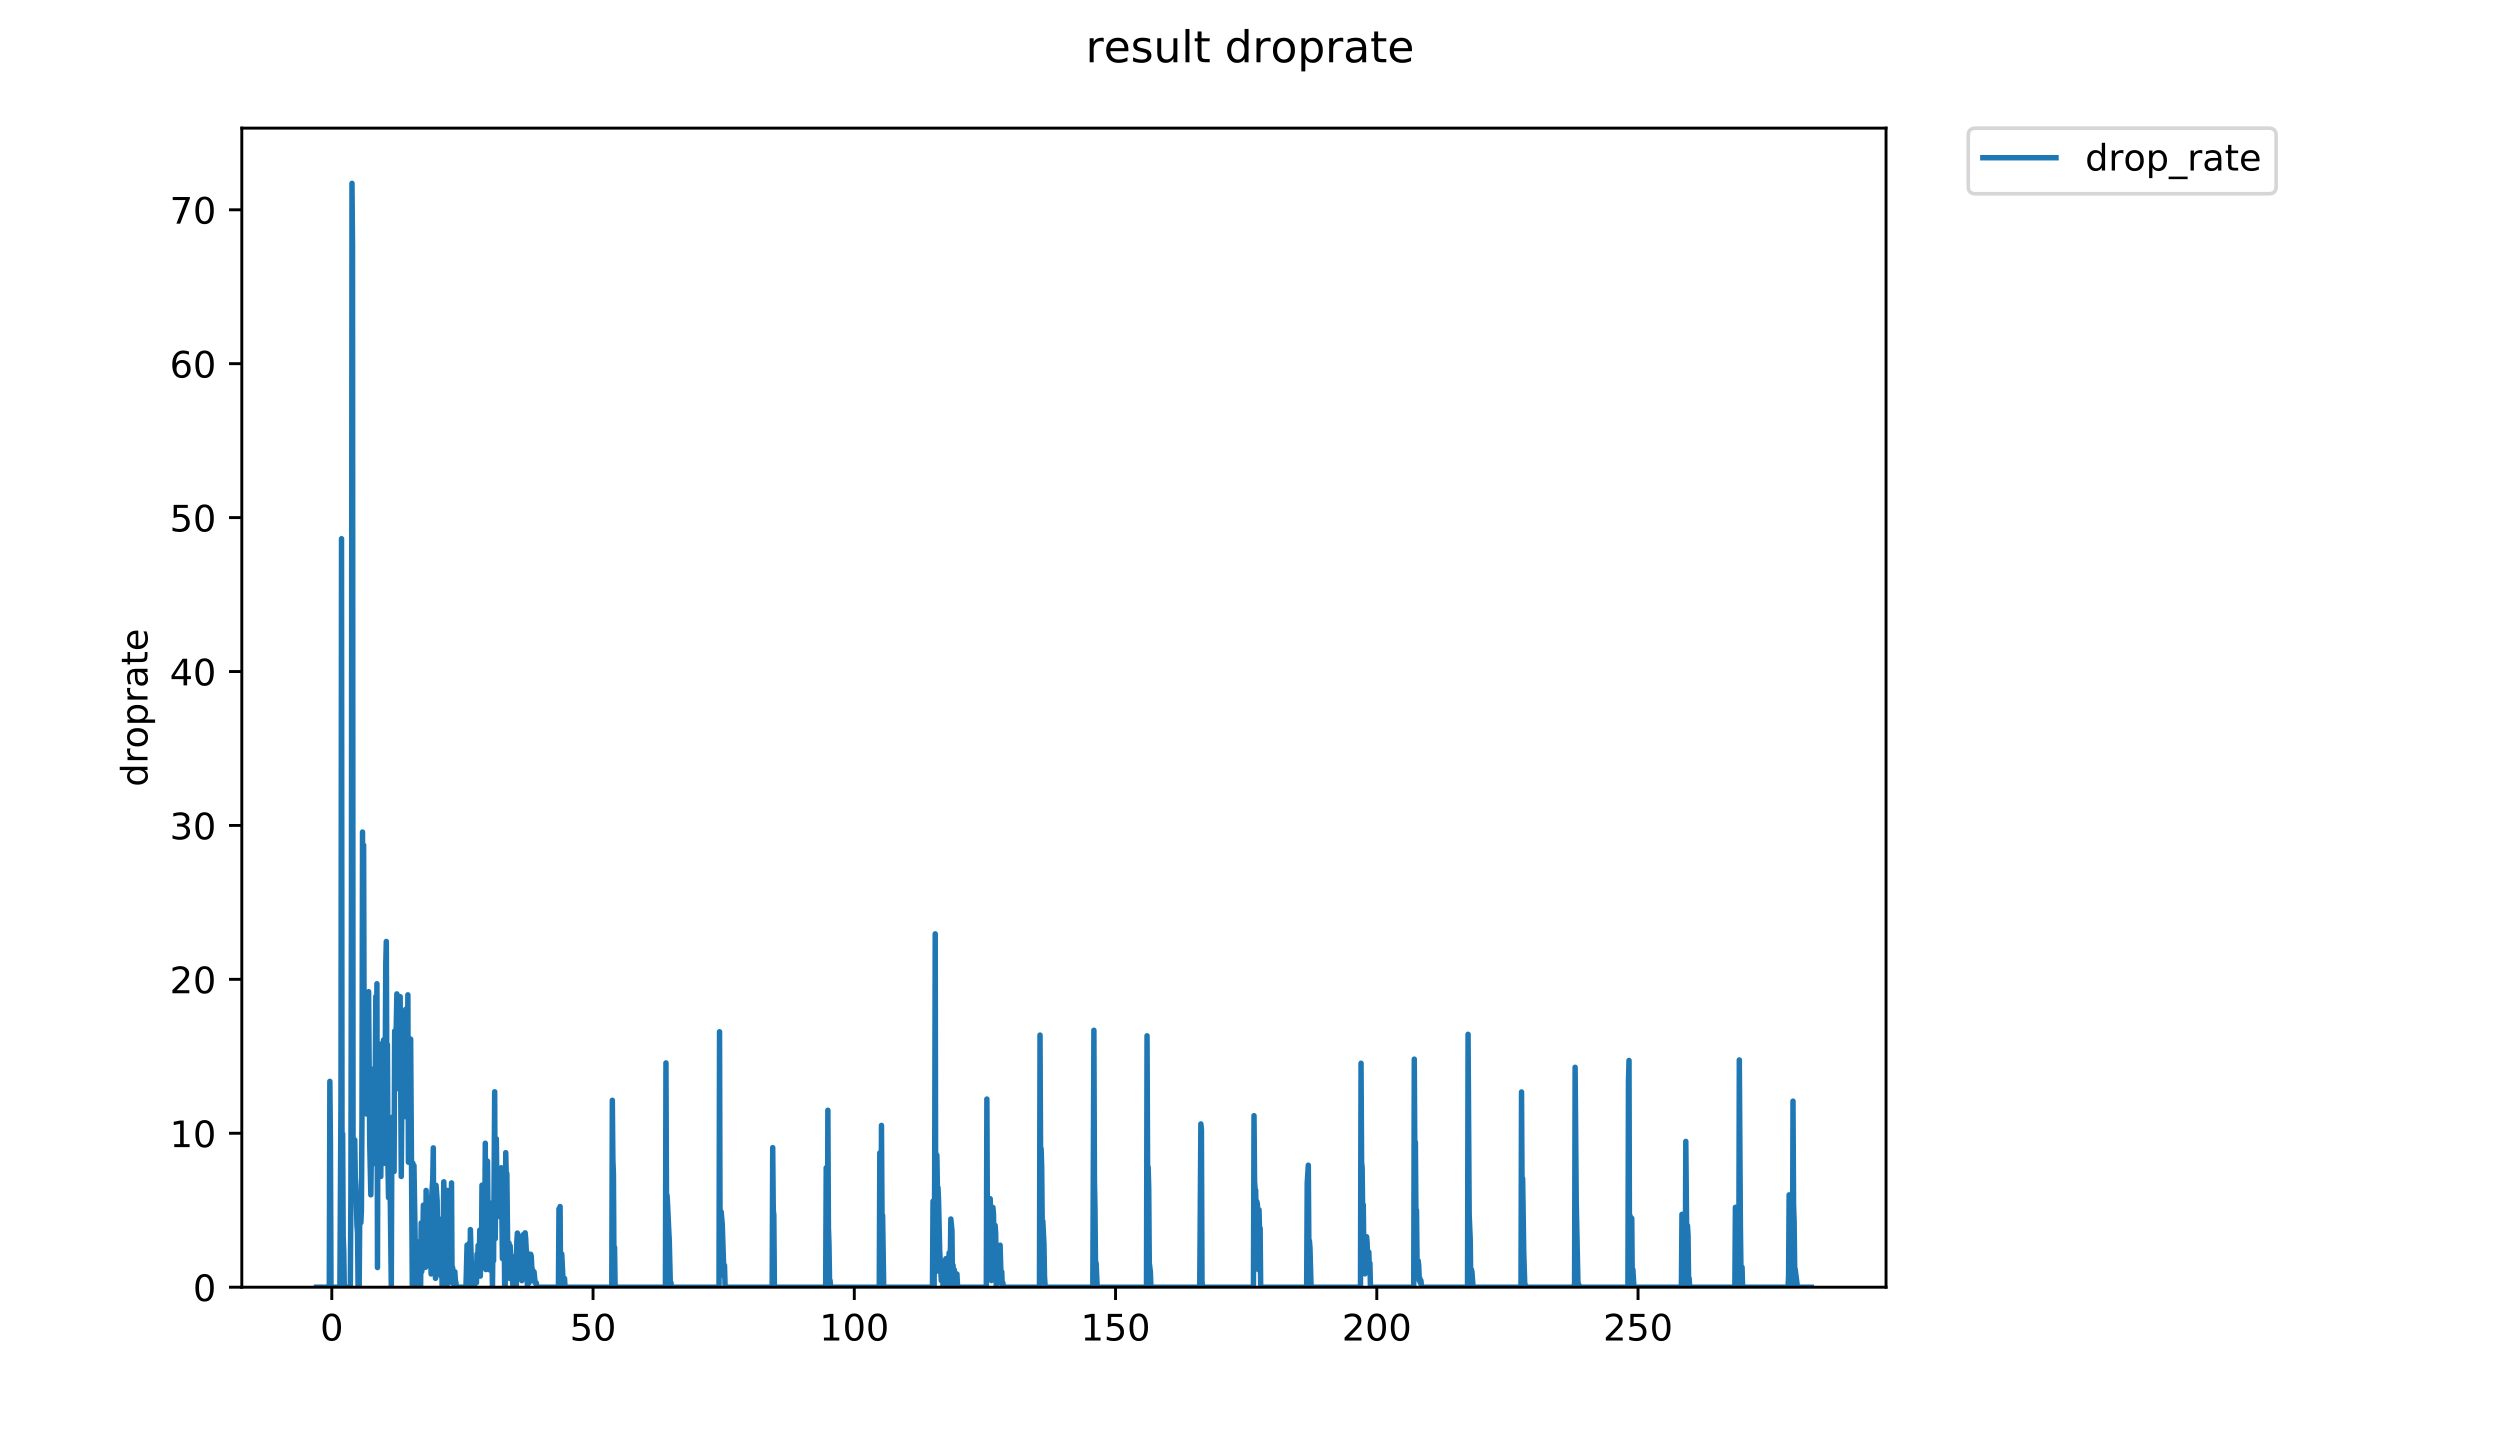 <?xml version="1.0" encoding="utf-8" standalone="no"?>
<!DOCTYPE svg PUBLIC "-//W3C//DTD SVG 1.1//EN"
  "http://www.w3.org/Graphics/SVG/1.1/DTD/svg11.dtd">
<!-- Created with matplotlib (https://matplotlib.org/) -->
<svg height="396pt" version="1.1" viewBox="0 0 684 396" width="684pt" xmlns="http://www.w3.org/2000/svg" xmlns:xlink="http://www.w3.org/1999/xlink">
 <defs>
  <style type="text/css">
*{stroke-linecap:butt;stroke-linejoin:round;}
  </style>
 </defs>
 <g id="figure_1">
  <g id="patch_1">
   <path d="M 0 396 
L 684 396 
L 684 0 
L 0 0 
z
" style="fill:#ffffff;"/>
  </g>
  <g id="axes_1">
   <g id="patch_2">
    <path d="M 66.159 352.174 
L 516.019 352.174 
L 516.019 35.062 
L 66.159 35.062 
z
" style="fill:#ffffff;"/>
   </g>
   <g id="matplotlib.axis_1">
    <g id="xtick_1">
     <g id="line2d_1">
      <defs>
       <path d="M 0 0 
L 0 3.5 
" id="m6363321646" style="stroke:#000000;stroke-width:0.8;"/>
      </defs>
      <g>
       <use style="stroke:#000000;stroke-width:0.8;" x="90.781" xlink:href="#m6363321646" y="352.174"/>
      </g>
     </g>
     <g id="text_1">
      <!-- 0 -->
      <defs>
       <path d="M 31.781 66.406 
Q 24.172 66.406 20.328 58.906 
Q 16.5 51.422 16.5 36.375 
Q 16.5 21.391 20.328 13.891 
Q 24.172 6.391 31.781 6.391 
Q 39.453 6.391 43.281 13.891 
Q 47.125 21.391 47.125 36.375 
Q 47.125 51.422 43.281 58.906 
Q 39.453 66.406 31.781 66.406 
z
M 31.781 74.219 
Q 44.047 74.219 50.516 64.516 
Q 56.984 54.828 56.984 36.375 
Q 56.984 17.969 50.516 8.266 
Q 44.047 -1.422 31.781 -1.422 
Q 19.531 -1.422 13.062 8.266 
Q 6.594 17.969 6.594 36.375 
Q 6.594 54.828 13.062 64.516 
Q 19.531 74.219 31.781 74.219 
z
" id="DejaVuSans-48"/>
      </defs>
      <g transform="translate(87.6 366.773)scale(0.1 -0.1)">
       <use xlink:href="#DejaVuSans-48"/>
      </g>
     </g>
    </g>
    <g id="xtick_2">
     <g id="line2d_2">
      <g>
       <use style="stroke:#000000;stroke-width:0.8;" x="162.258" xlink:href="#m6363321646" y="352.174"/>
      </g>
     </g>
     <g id="text_2">
      <!-- 50 -->
      <defs>
       <path d="M 10.797 72.906 
L 49.516 72.906 
L 49.516 64.594 
L 19.828 64.594 
L 19.828 46.734 
Q 21.969 47.469 24.109 47.828 
Q 26.266 48.188 28.422 48.188 
Q 40.625 48.188 47.75 41.5 
Q 54.891 34.812 54.891 23.391 
Q 54.891 11.625 47.562 5.094 
Q 40.234 -1.422 26.906 -1.422 
Q 22.312 -1.422 17.547 -0.641 
Q 12.797 0.141 7.719 1.703 
L 7.719 11.625 
Q 12.109 9.234 16.797 8.062 
Q 21.484 6.891 26.703 6.891 
Q 35.156 6.891 40.078 11.328 
Q 45.016 15.766 45.016 23.391 
Q 45.016 31 40.078 35.438 
Q 35.156 39.891 26.703 39.891 
Q 22.75 39.891 18.812 39.016 
Q 14.891 38.141 10.797 36.281 
z
" id="DejaVuSans-53"/>
      </defs>
      <g transform="translate(155.895 366.773)scale(0.1 -0.1)">
       <use xlink:href="#DejaVuSans-53"/>
       <use x="63.623" xlink:href="#DejaVuSans-48"/>
      </g>
     </g>
    </g>
    <g id="xtick_3">
     <g id="line2d_3">
      <g>
       <use style="stroke:#000000;stroke-width:0.8;" x="233.735" xlink:href="#m6363321646" y="352.174"/>
      </g>
     </g>
     <g id="text_3">
      <!-- 100 -->
      <defs>
       <path d="M 12.406 8.297 
L 28.516 8.297 
L 28.516 63.922 
L 10.984 60.406 
L 10.984 69.391 
L 28.422 72.906 
L 38.281 72.906 
L 38.281 8.297 
L 54.391 8.297 
L 54.391 0 
L 12.406 0 
z
" id="DejaVuSans-49"/>
      </defs>
      <g transform="translate(224.191 366.773)scale(0.1 -0.1)">
       <use xlink:href="#DejaVuSans-49"/>
       <use x="63.623" xlink:href="#DejaVuSans-48"/>
       <use x="127.246" xlink:href="#DejaVuSans-48"/>
      </g>
     </g>
    </g>
    <g id="xtick_4">
     <g id="line2d_4">
      <g>
       <use style="stroke:#000000;stroke-width:0.8;" x="305.212" xlink:href="#m6363321646" y="352.174"/>
      </g>
     </g>
     <g id="text_4">
      <!-- 150 -->
      <g transform="translate(295.668 366.773)scale(0.1 -0.1)">
       <use xlink:href="#DejaVuSans-49"/>
       <use x="63.623" xlink:href="#DejaVuSans-53"/>
       <use x="127.246" xlink:href="#DejaVuSans-48"/>
      </g>
     </g>
    </g>
    <g id="xtick_5">
     <g id="line2d_5">
      <g>
       <use style="stroke:#000000;stroke-width:0.8;" x="376.689" xlink:href="#m6363321646" y="352.174"/>
      </g>
     </g>
     <g id="text_5">
      <!-- 200 -->
      <defs>
       <path d="M 19.188 8.297 
L 53.609 8.297 
L 53.609 0 
L 7.328 0 
L 7.328 8.297 
Q 12.938 14.109 22.625 23.891 
Q 32.328 33.688 34.812 36.531 
Q 39.547 41.844 41.422 45.531 
Q 43.312 49.219 43.312 52.781 
Q 43.312 58.594 39.234 62.25 
Q 35.156 65.922 28.609 65.922 
Q 23.969 65.922 18.812 64.312 
Q 13.672 62.703 7.812 59.422 
L 7.812 69.391 
Q 13.766 71.781 18.938 73 
Q 24.125 74.219 28.422 74.219 
Q 39.75 74.219 46.484 68.547 
Q 53.219 62.891 53.219 53.422 
Q 53.219 48.922 51.531 44.891 
Q 49.859 40.875 45.406 35.406 
Q 44.188 33.984 37.641 27.219 
Q 31.109 20.453 19.188 8.297 
z
" id="DejaVuSans-50"/>
      </defs>
      <g transform="translate(367.146 366.773)scale(0.1 -0.1)">
       <use xlink:href="#DejaVuSans-50"/>
       <use x="63.623" xlink:href="#DejaVuSans-48"/>
       <use x="127.246" xlink:href="#DejaVuSans-48"/>
      </g>
     </g>
    </g>
    <g id="xtick_6">
     <g id="line2d_6">
      <g>
       <use style="stroke:#000000;stroke-width:0.8;" x="448.166" xlink:href="#m6363321646" y="352.174"/>
      </g>
     </g>
     <g id="text_6">
      <!-- 250 -->
      <g transform="translate(438.623 366.773)scale(0.1 -0.1)">
       <use xlink:href="#DejaVuSans-50"/>
       <use x="63.623" xlink:href="#DejaVuSans-53"/>
       <use x="127.246" xlink:href="#DejaVuSans-48"/>
      </g>
     </g>
    </g>
   </g>
   <g id="matplotlib.axis_2">
    <g id="ytick_1">
     <g id="line2d_7">
      <defs>
       <path d="M 0 0 
L -3.5 0 
" id="m76a2b93335" style="stroke:#000000;stroke-width:0.8;"/>
      </defs>
      <g>
       <use style="stroke:#000000;stroke-width:0.8;" x="66.159" xlink:href="#m76a2b93335" y="352.174"/>
      </g>
     </g>
     <g id="text_7">
      <!-- 0 -->
      <g transform="translate(52.796 355.973)scale(0.1 -0.1)">
       <use xlink:href="#DejaVuSans-48"/>
      </g>
     </g>
    </g>
    <g id="ytick_2">
     <g id="line2d_8">
      <g>
       <use style="stroke:#000000;stroke-width:0.8;" x="66.159" xlink:href="#m76a2b93335" y="310.063"/>
      </g>
     </g>
     <g id="text_8">
      <!-- 10 -->
      <g transform="translate(46.434 313.862)scale(0.1 -0.1)">
       <use xlink:href="#DejaVuSans-49"/>
       <use x="63.623" xlink:href="#DejaVuSans-48"/>
      </g>
     </g>
    </g>
    <g id="ytick_3">
     <g id="line2d_9">
      <g>
       <use style="stroke:#000000;stroke-width:0.8;" x="66.159" xlink:href="#m76a2b93335" y="267.951"/>
      </g>
     </g>
     <g id="text_9">
      <!-- 20 -->
      <g transform="translate(46.434 271.751)scale(0.1 -0.1)">
       <use xlink:href="#DejaVuSans-50"/>
       <use x="63.623" xlink:href="#DejaVuSans-48"/>
      </g>
     </g>
    </g>
    <g id="ytick_4">
     <g id="line2d_10">
      <g>
       <use style="stroke:#000000;stroke-width:0.8;" x="66.159" xlink:href="#m76a2b93335" y="225.84"/>
      </g>
     </g>
     <g id="text_10">
      <!-- 30 -->
      <defs>
       <path d="M 40.578 39.312 
Q 47.656 37.797 51.625 33 
Q 55.609 28.219 55.609 21.188 
Q 55.609 10.406 48.188 4.484 
Q 40.766 -1.422 27.094 -1.422 
Q 22.516 -1.422 17.656 -0.516 
Q 12.797 0.391 7.625 2.203 
L 7.625 11.719 
Q 11.719 9.328 16.594 8.109 
Q 21.484 6.891 26.812 6.891 
Q 36.078 6.891 40.938 10.547 
Q 45.797 14.203 45.797 21.188 
Q 45.797 27.641 41.281 31.266 
Q 36.766 34.906 28.719 34.906 
L 20.219 34.906 
L 20.219 43.016 
L 29.109 43.016 
Q 36.375 43.016 40.234 45.922 
Q 44.094 48.828 44.094 54.297 
Q 44.094 59.906 40.109 62.906 
Q 36.141 65.922 28.719 65.922 
Q 24.656 65.922 20.016 65.031 
Q 15.375 64.156 9.812 62.312 
L 9.812 71.094 
Q 15.438 72.656 20.344 73.438 
Q 25.25 74.219 29.594 74.219 
Q 40.828 74.219 47.359 69.109 
Q 53.906 64.016 53.906 55.328 
Q 53.906 49.266 50.438 45.094 
Q 46.969 40.922 40.578 39.312 
z
" id="DejaVuSans-51"/>
      </defs>
      <g transform="translate(46.434 229.639)scale(0.1 -0.1)">
       <use xlink:href="#DejaVuSans-51"/>
       <use x="63.623" xlink:href="#DejaVuSans-48"/>
      </g>
     </g>
    </g>
    <g id="ytick_5">
     <g id="line2d_11">
      <g>
       <use style="stroke:#000000;stroke-width:0.8;" x="66.159" xlink:href="#m76a2b93335" y="183.729"/>
      </g>
     </g>
     <g id="text_11">
      <!-- 40 -->
      <defs>
       <path d="M 37.797 64.312 
L 12.891 25.391 
L 37.797 25.391 
z
M 35.203 72.906 
L 47.609 72.906 
L 47.609 25.391 
L 58.016 25.391 
L 58.016 17.188 
L 47.609 17.188 
L 47.609 0 
L 37.797 0 
L 37.797 17.188 
L 4.891 17.188 
L 4.891 26.703 
z
" id="DejaVuSans-52"/>
      </defs>
      <g transform="translate(46.434 187.528)scale(0.1 -0.1)">
       <use xlink:href="#DejaVuSans-52"/>
       <use x="63.623" xlink:href="#DejaVuSans-48"/>
      </g>
     </g>
    </g>
    <g id="ytick_6">
     <g id="line2d_12">
      <g>
       <use style="stroke:#000000;stroke-width:0.8;" x="66.159" xlink:href="#m76a2b93335" y="141.617"/>
      </g>
     </g>
     <g id="text_12">
      <!-- 50 -->
      <g transform="translate(46.434 145.416)scale(0.1 -0.1)">
       <use xlink:href="#DejaVuSans-53"/>
       <use x="63.623" xlink:href="#DejaVuSans-48"/>
      </g>
     </g>
    </g>
    <g id="ytick_7">
     <g id="line2d_13">
      <g>
       <use style="stroke:#000000;stroke-width:0.8;" x="66.159" xlink:href="#m76a2b93335" y="99.506"/>
      </g>
     </g>
     <g id="text_13">
      <!-- 60 -->
      <defs>
       <path d="M 33.016 40.375 
Q 26.375 40.375 22.484 35.828 
Q 18.609 31.297 18.609 23.391 
Q 18.609 15.531 22.484 10.953 
Q 26.375 6.391 33.016 6.391 
Q 39.656 6.391 43.531 10.953 
Q 47.406 15.531 47.406 23.391 
Q 47.406 31.297 43.531 35.828 
Q 39.656 40.375 33.016 40.375 
z
M 52.594 71.297 
L 52.594 62.312 
Q 48.875 64.062 45.094 64.984 
Q 41.312 65.922 37.594 65.922 
Q 27.828 65.922 22.672 59.328 
Q 17.531 52.734 16.797 39.406 
Q 19.672 43.656 24.016 45.922 
Q 28.375 48.188 33.594 48.188 
Q 44.578 48.188 50.953 41.516 
Q 57.328 34.859 57.328 23.391 
Q 57.328 12.156 50.688 5.359 
Q 44.047 -1.422 33.016 -1.422 
Q 20.359 -1.422 13.672 8.266 
Q 6.984 17.969 6.984 36.375 
Q 6.984 53.656 15.188 63.938 
Q 23.391 74.219 37.203 74.219 
Q 40.922 74.219 44.703 73.484 
Q 48.484 72.75 52.594 71.297 
z
" id="DejaVuSans-54"/>
      </defs>
      <g transform="translate(46.434 103.305)scale(0.1 -0.1)">
       <use xlink:href="#DejaVuSans-54"/>
       <use x="63.623" xlink:href="#DejaVuSans-48"/>
      </g>
     </g>
    </g>
    <g id="ytick_8">
     <g id="line2d_14">
      <g>
       <use style="stroke:#000000;stroke-width:0.8;" x="66.159" xlink:href="#m76a2b93335" y="57.394"/>
      </g>
     </g>
     <g id="text_14">
      <!-- 70 -->
      <defs>
       <path d="M 8.203 72.906 
L 55.078 72.906 
L 55.078 68.703 
L 28.609 0 
L 18.312 0 
L 43.219 64.594 
L 8.203 64.594 
z
" id="DejaVuSans-55"/>
      </defs>
      <g transform="translate(46.434 61.194)scale(0.1 -0.1)">
       <use xlink:href="#DejaVuSans-55"/>
       <use x="63.623" xlink:href="#DejaVuSans-48"/>
      </g>
     </g>
    </g>
    <g id="text_15">
     <!-- droprate -->
     <defs>
      <path d="M 45.406 46.391 
L 45.406 75.984 
L 54.391 75.984 
L 54.391 0 
L 45.406 0 
L 45.406 8.203 
Q 42.578 3.328 38.25 0.953 
Q 33.938 -1.422 27.875 -1.422 
Q 17.969 -1.422 11.734 6.484 
Q 5.516 14.406 5.516 27.297 
Q 5.516 40.188 11.734 48.094 
Q 17.969 56 27.875 56 
Q 33.938 56 38.25 53.625 
Q 42.578 51.266 45.406 46.391 
z
M 14.797 27.297 
Q 14.797 17.391 18.875 11.75 
Q 22.953 6.109 30.078 6.109 
Q 37.203 6.109 41.297 11.75 
Q 45.406 17.391 45.406 27.297 
Q 45.406 37.203 41.297 42.844 
Q 37.203 48.484 30.078 48.484 
Q 22.953 48.484 18.875 42.844 
Q 14.797 37.203 14.797 27.297 
z
" id="DejaVuSans-100"/>
      <path d="M 41.109 46.297 
Q 39.594 47.172 37.812 47.578 
Q 36.031 48 33.891 48 
Q 26.266 48 22.188 43.047 
Q 18.109 38.094 18.109 28.812 
L 18.109 0 
L 9.078 0 
L 9.078 54.688 
L 18.109 54.688 
L 18.109 46.188 
Q 20.953 51.172 25.484 53.578 
Q 30.031 56 36.531 56 
Q 37.453 56 38.578 55.875 
Q 39.703 55.766 41.062 55.516 
z
" id="DejaVuSans-114"/>
      <path d="M 30.609 48.391 
Q 23.391 48.391 19.188 42.75 
Q 14.984 37.109 14.984 27.297 
Q 14.984 17.484 19.156 11.844 
Q 23.344 6.203 30.609 6.203 
Q 37.797 6.203 41.984 11.859 
Q 46.188 17.531 46.188 27.297 
Q 46.188 37.016 41.984 42.703 
Q 37.797 48.391 30.609 48.391 
z
M 30.609 56 
Q 42.328 56 49.016 48.375 
Q 55.719 40.766 55.719 27.297 
Q 55.719 13.875 49.016 6.219 
Q 42.328 -1.422 30.609 -1.422 
Q 18.844 -1.422 12.172 6.219 
Q 5.516 13.875 5.516 27.297 
Q 5.516 40.766 12.172 48.375 
Q 18.844 56 30.609 56 
z
" id="DejaVuSans-111"/>
      <path d="M 18.109 8.203 
L 18.109 -20.797 
L 9.078 -20.797 
L 9.078 54.688 
L 18.109 54.688 
L 18.109 46.391 
Q 20.953 51.266 25.266 53.625 
Q 29.594 56 35.594 56 
Q 45.562 56 51.781 48.094 
Q 58.016 40.188 58.016 27.297 
Q 58.016 14.406 51.781 6.484 
Q 45.562 -1.422 35.594 -1.422 
Q 29.594 -1.422 25.266 0.953 
Q 20.953 3.328 18.109 8.203 
z
M 48.688 27.297 
Q 48.688 37.203 44.609 42.844 
Q 40.531 48.484 33.406 48.484 
Q 26.266 48.484 22.188 42.844 
Q 18.109 37.203 18.109 27.297 
Q 18.109 17.391 22.188 11.75 
Q 26.266 6.109 33.406 6.109 
Q 40.531 6.109 44.609 11.75 
Q 48.688 17.391 48.688 27.297 
z
" id="DejaVuSans-112"/>
      <path d="M 34.281 27.484 
Q 23.391 27.484 19.188 25 
Q 14.984 22.516 14.984 16.5 
Q 14.984 11.719 18.141 8.906 
Q 21.297 6.109 26.703 6.109 
Q 34.188 6.109 38.703 11.406 
Q 43.219 16.703 43.219 25.484 
L 43.219 27.484 
z
M 52.203 31.203 
L 52.203 0 
L 43.219 0 
L 43.219 8.297 
Q 40.141 3.328 35.547 0.953 
Q 30.953 -1.422 24.312 -1.422 
Q 15.922 -1.422 10.953 3.297 
Q 6 8.016 6 15.922 
Q 6 25.141 12.172 29.828 
Q 18.359 34.516 30.609 34.516 
L 43.219 34.516 
L 43.219 35.406 
Q 43.219 41.609 39.141 45 
Q 35.062 48.391 27.688 48.391 
Q 23 48.391 18.547 47.266 
Q 14.109 46.141 10.016 43.891 
L 10.016 52.203 
Q 14.938 54.109 19.578 55.047 
Q 24.219 56 28.609 56 
Q 40.484 56 46.344 49.844 
Q 52.203 43.703 52.203 31.203 
z
" id="DejaVuSans-97"/>
      <path d="M 18.312 70.219 
L 18.312 54.688 
L 36.812 54.688 
L 36.812 47.703 
L 18.312 47.703 
L 18.312 18.016 
Q 18.312 11.328 20.141 9.422 
Q 21.969 7.516 27.594 7.516 
L 36.812 7.516 
L 36.812 0 
L 27.594 0 
Q 17.188 0 13.234 3.875 
Q 9.281 7.766 9.281 18.016 
L 9.281 47.703 
L 2.688 47.703 
L 2.688 54.688 
L 9.281 54.688 
L 9.281 70.219 
z
" id="DejaVuSans-116"/>
      <path d="M 56.203 29.594 
L 56.203 25.203 
L 14.891 25.203 
Q 15.484 15.922 20.484 11.062 
Q 25.484 6.203 34.422 6.203 
Q 39.594 6.203 44.453 7.469 
Q 49.312 8.734 54.109 11.281 
L 54.109 2.781 
Q 49.266 0.734 44.188 -0.344 
Q 39.109 -1.422 33.891 -1.422 
Q 20.797 -1.422 13.156 6.188 
Q 5.516 13.812 5.516 26.812 
Q 5.516 40.234 12.766 48.109 
Q 20.016 56 32.328 56 
Q 43.359 56 49.781 48.891 
Q 56.203 41.797 56.203 29.594 
z
M 47.219 32.234 
Q 47.125 39.594 43.094 43.984 
Q 39.062 48.391 32.422 48.391 
Q 24.906 48.391 20.391 44.141 
Q 15.875 39.891 15.188 32.172 
z
" id="DejaVuSans-101"/>
     </defs>
     <g transform="translate(40.354 215.236)rotate(-90)scale(0.1 -0.1)">
      <use xlink:href="#DejaVuSans-100"/>
      <use x="63.477" xlink:href="#DejaVuSans-114"/>
      <use x="104.559" xlink:href="#DejaVuSans-111"/>
      <use x="165.74" xlink:href="#DejaVuSans-112"/>
      <use x="229.217" xlink:href="#DejaVuSans-114"/>
      <use x="270.33" xlink:href="#DejaVuSans-97"/>
      <use x="331.609" xlink:href="#DejaVuSans-116"/>
      <use x="370.818" xlink:href="#DejaVuSans-101"/>
     </g>
    </g>
   </g>
   <g id="line2d_15">
    <path clip-path="url(#pb49f2eaf2c)" d="M 86.607 352.174 
L 90.091 352.174 
L 90.247 295.858 
L 90.404 312.096 
L 90.561 352.174 
L 92.991 352.174 
L 93.291 299.99 
L 93.441 147.39 
L 93.591 332.179 
L 93.741 310.184 
L 93.892 338.238 
L 94.046 342.119 
L 94.197 352.174 
L 95.852 352.174 
L 96.002 326.12 
L 96.152 246.592 
L 96.302 50.163 
L 96.452 67.178 
L 96.602 326.044 
L 96.755 324.06 
L 97.059 311.868 
L 97.211 322.223 
L 97.363 324.501 
L 97.666 335.281 
L 97.818 337.22 
L 97.968 352.174 
L 98.123 335.046 
L 98.274 352.174 
L 98.425 332.265 
L 98.575 330.997 
L 98.731 334.53 
L 98.882 331.238 
L 99.033 306.453 
L 99.185 227.645 
L 99.336 288.735 
L 99.486 231.248 
L 99.638 288.768 
L 99.942 274.728 
L 100.094 299.234 
L 100.246 304.784 
L 100.547 281.186 
L 100.699 284.194 
L 100.85 271.33 
L 101.155 312.959 
L 101.459 326.907 
L 101.912 292.531 
L 102.063 296.43 
L 102.365 318.34 
L 102.518 314.596 
L 102.822 272.617 
L 102.975 296.026 
L 103.126 269.155 
L 103.279 346.806 
L 103.43 292.36 
L 103.581 300.892 
L 103.732 297.272 
L 103.883 289.609 
L 104.034 315.319 
L 104.185 321.878 
L 104.485 285.523 
L 104.636 291.929 
L 104.938 284.506 
L 105.239 318.291 
L 105.544 263.74 
L 105.695 257.589 
L 105.847 298.108 
L 105.998 285.809 
L 106.15 319.181 
L 106.303 327.684 
L 106.605 313.451 
L 107.061 352.174 
L 107.213 309.4 
L 107.368 319.781 
L 107.518 305.518 
L 107.824 320.516 
L 107.976 282.088 
L 108.127 295.985 
L 108.579 271.933 
L 108.88 295.742 
L 109.031 297.876 
L 109.183 278.464 
L 109.333 280.778 
L 109.483 272.684 
L 109.785 321.878 
L 110.087 282.892 
L 110.237 304.168 
L 110.388 300.14 
L 110.538 280.881 
L 110.689 276.823 
L 110.839 289.584 
L 110.99 276.156 
L 111.14 305.585 
L 111.291 285.427 
L 111.441 295.381 
L 111.592 272.193 
L 111.744 317.981 
L 111.897 288.441 
L 112.049 294.421 
L 112.2 295.023 
L 112.352 284.291 
L 112.808 352.174 
L 112.958 318.243 
L 113.109 331.573 
L 113.259 318.896 
L 113.713 346.737 
L 113.866 345.006 
L 114.017 340.728 
L 114.168 352.174 
L 114.322 339.788 
L 114.473 345.538 
L 114.624 344.903 
L 114.929 346.752 
L 115.08 352.174 
L 115.23 334.603 
L 115.381 347.945 
L 115.532 346.721 
L 115.832 329.723 
L 115.983 338.338 
L 116.134 338.238 
L 116.435 346.729 
L 116.587 325.704 
L 116.739 337.199 
L 116.89 337.674 
L 117.041 341.346 
L 117.192 337.07 
L 117.493 337.026 
L 117.645 340.177 
L 117.796 339.541 
L 117.948 348.559 
L 118.099 327.438 
L 118.402 322.484 
L 118.552 314.056 
L 118.703 346.729 
L 119.004 338.92 
L 119.155 349.754 
L 119.305 324.302 
L 119.608 328.611 
L 119.759 346.15 
L 119.91 344.934 
L 120.061 333.471 
L 120.362 347.939 
L 120.513 337.653 
L 120.664 349.153 
L 120.815 338.882 
L 120.966 352.174 
L 121.118 347.375 
L 121.421 323.339 
L 121.724 335.931 
L 121.876 330.01 
L 122.027 340.108 
L 122.178 339.523 
L 122.329 351.568 
L 122.48 325.704 
L 122.631 335.257 
L 122.782 326.871 
L 122.933 339.413 
L 123.084 337.091 
L 123.234 350.359 
L 123.537 323.645 
L 123.688 350.973 
L 123.84 346.783 
L 124.293 352.174 
L 124.445 347.951 
L 124.596 350.364 
L 124.747 350.969 
L 124.898 352.174 
L 127.485 352.174 
L 127.786 340.645 
L 127.938 342.549 
L 128.091 351.58 
L 128.393 340.142 
L 128.545 350.971 
L 128.696 336.42 
L 129.148 352.174 
L 129.299 346.713 
L 129.45 350.968 
L 129.602 347.987 
L 129.754 352.174 
L 129.904 347.951 
L 130.056 350.364 
L 130.206 348.539 
L 130.357 350.964 
L 130.507 343.085 
L 130.659 347.963 
L 130.81 340.744 
L 130.961 346.76 
L 131.113 346.158 
L 131.265 336.555 
L 131.415 349.145 
L 131.566 337.611 
L 131.717 344.376 
L 131.867 324.262 
L 132.018 338.825 
L 132.321 329.915 
L 132.472 335.954 
L 132.623 335.208 
L 132.773 312.789 
L 132.924 347.348 
L 133.074 319.407 
L 133.226 319.688 
L 133.376 317.686 
L 133.527 332.757 
L 133.678 336.488 
L 133.83 347.396 
L 134.133 330.392 
L 134.284 329.182 
L 134.737 352.174 
L 134.888 338.338 
L 135.04 344.945 
L 135.344 298.718 
L 135.495 338.92 
L 135.797 311.578 
L 135.948 324.422 
L 136.099 326.269 
L 136.401 332.813 
L 136.703 320.891 
L 136.854 320.757 
L 137.005 331.058 
L 137.155 319.502 
L 137.457 344.342 
L 137.608 331.088 
L 137.76 331.661 
L 137.913 331.356 
L 138.066 352.174 
L 138.218 352.174 
L 138.369 315.372 
L 138.52 322.052 
L 138.673 321.069 
L 138.974 347.957 
L 139.277 340.142 
L 139.428 349.764 
L 139.582 340.889 
L 139.734 343.202 
L 139.886 347.375 
L 140.037 346.737 
L 140.34 352.174 
L 140.492 349.171 
L 140.643 352.174 
L 140.794 345.538 
L 140.946 343.764 
L 141.099 344.398 
L 141.251 352.174 
L 141.403 339.595 
L 141.557 337.367 
L 141.708 337.695 
L 141.859 341.361 
L 142.01 349.158 
L 142.161 340.125 
L 142.313 340.125 
L 142.465 343.15 
L 142.617 342.617 
L 142.771 350.39 
L 143.074 340.177 
L 143.226 337.757 
L 143.527 347.334 
L 143.68 337.304 
L 143.831 338.92 
L 143.986 342.105 
L 144.137 342.535 
L 144.287 352.174 
L 144.443 348.074 
L 144.596 347.987 
L 144.747 350.976 
L 145.202 343.163 
L 145.354 343.776 
L 145.505 346.752 
L 145.656 347.341 
L 145.807 350.367 
L 145.957 349.743 
L 146.108 347.951 
L 146.414 350.98 
L 146.718 350.98 
L 146.87 352.174 
L 152.782 352.174 
L 152.934 330.731 
L 153.086 332.265 
L 153.238 330.104 
L 153.39 352.174 
L 153.693 343.085 
L 154.147 352.174 
L 154.454 349.778 
L 154.607 352.174 
L 167.38 352.174 
L 167.531 301.039 
L 167.682 317.232 
L 167.835 321.245 
L 167.989 347.429 
L 168.139 341.268 
L 168.294 352.174 
L 182.055 352.174 
L 182.206 290.812 
L 182.358 330.517 
L 182.51 327.051 
L 182.661 329.851 
L 182.965 336.465 
L 183.116 339.486 
L 183.421 352.174 
L 183.571 350.964 
L 183.722 352.174 
L 196.716 352.174 
L 196.867 282.298 
L 197.018 341.299 
L 197.168 348.533 
L 197.318 331.573 
L 197.62 335.179 
L 198.073 349.158 
L 198.225 346.184 
L 198.377 351.576 
L 198.527 352.174 
L 211.262 352.174 
L 211.414 314 
L 211.566 331.118 
L 211.718 332.378 
L 211.873 352.174 
L 225.9 352.174 
L 226.051 319.502 
L 226.201 352.174 
L 226.352 352.174 
L 226.503 303.77 
L 226.654 335.861 
L 226.807 340.228 
L 226.961 350.4 
L 227.112 350.372 
L 227.264 352.174 
L 240.565 352.174 
L 240.716 315.425 
L 240.867 352.174 
L 241.019 352.174 
L 241.171 307.909 
L 241.323 332.923 
L 241.476 332.49 
L 241.781 352.174 
L 255.121 352.174 
L 255.272 328.645 
L 255.574 352.174 
L 255.725 321.405 
L 255.876 255.505 
L 256.027 347.957 
L 256.178 315.819 
L 256.329 316.079 
L 256.479 325.514 
L 256.634 324.929 
L 256.787 328.449 
L 257.094 342.176 
L 257.547 350.372 
L 257.705 348.125 
L 257.862 348.103 
L 258.014 352.174 
L 258.321 349.233 
L 258.475 352.174 
L 258.631 345.175 
L 258.783 344.376 
L 258.934 345.557 
L 259.086 352.174 
L 259.238 350.974 
L 259.39 344.965 
L 259.541 344.955 
L 259.696 342.737 
L 259.848 344.986 
L 259.999 344.32 
L 260.15 333.525 
L 260.454 336.622 
L 260.605 352.174 
L 260.757 346.15 
L 260.909 352.174 
L 261.061 347.375 
L 261.363 349.764 
L 261.514 352.174 
L 261.667 348.58 
L 261.818 348.559 
L 261.968 351.57 
L 262.119 352.174 
L 269.851 352.174 
L 270.007 300.705 
L 270.159 336.001 
L 270.309 329.787 
L 270.461 332.322 
L 270.762 328.007 
L 270.913 327.972 
L 271.063 332.179 
L 271.214 350.359 
L 271.366 334.203 
L 271.667 330.361 
L 271.818 332.179 
L 271.969 341.346 
L 272.273 335.281 
L 272.424 337.632 
L 272.574 352.174 
L 272.725 344.297 
L 272.875 343.703 
L 273.026 350.961 
L 273.176 346.124 
L 273.326 347.32 
L 273.628 340.678 
L 273.93 350.962 
L 274.082 347.969 
L 274.233 352.174 
L 274.387 350.983 
L 274.538 352.174 
L 284.397 352.174 
L 284.548 283.199 
L 284.701 315.297 
L 284.852 314.274 
L 285.009 319.466 
L 285.16 336.12 
L 285.312 334.075 
L 285.621 340.228 
L 285.777 349.246 
L 285.929 351.576 
L 286.081 352.174 
L 298.989 352.174 
L 299.289 281.887 
L 299.439 323.048 
L 299.589 330.936 
L 299.74 347.327 
L 299.891 345.538 
L 300.193 352.174 
L 313.679 352.174 
L 313.829 283.396 
L 313.986 320.503 
L 314.137 319.321 
L 314.289 325.18 
L 314.441 345.594 
L 314.744 347.957 
L 314.894 352.174 
L 328.244 352.174 
L 328.558 307.511 
L 328.71 309.044 
L 328.863 350.385 
L 329.017 352.174 
L 342.942 352.174 
L 343.095 305.252 
L 343.25 323.274 
L 343.403 325.446 
L 343.555 325.628 
L 343.706 337.113 
L 343.857 328.712 
L 344.01 329.411 
L 344.161 332.322 
L 344.313 347.382 
L 344.464 330.997 
L 344.618 336.731 
L 344.77 336.023 
L 344.922 352.174 
L 357.498 352.174 
L 357.654 323.673 
L 357.954 318.801 
L 358.105 341.268 
L 358.255 339.486 
L 358.408 341.376 
L 358.709 352.174 
L 372.227 352.174 
L 372.38 290.91 
L 372.532 318.078 
L 372.684 319.36 
L 372.838 333.248 
L 372.993 329.636 
L 373.145 343.252 
L 373.296 338.882 
L 373.446 348.528 
L 373.596 340.645 
L 373.748 341.962 
L 373.9 338.377 
L 374.051 340.108 
L 374.202 347.969 
L 374.505 342.549 
L 374.655 347.327 
L 374.807 345.576 
L 374.958 352.174 
L 386.794 352.174 
L 386.945 289.787 
L 387.097 316.27 
L 387.25 312.491 
L 387.401 332.868 
L 387.553 331.088 
L 387.704 344.934 
L 388.006 344.934 
L 388.162 346.325 
L 388.314 350.372 
L 388.465 349.768 
L 388.616 350.969 
L 388.769 350.38 
L 388.92 352.174 
L 401.513 352.174 
L 401.663 282.991 
L 401.965 332.208 
L 402.266 339.45 
L 402.418 352.174 
L 402.57 347.361 
L 402.72 347.951 
L 403.022 352.174 
L 416.14 352.174 
L 416.291 298.776 
L 416.441 326.12 
L 416.591 322.398 
L 416.892 342.507 
L 417.197 352.174 
L 417.349 351.575 
L 417.501 352.174 
L 430.653 352.174 
L 430.803 350.959 
L 430.953 292.015 
L 431.255 328.611 
L 431.708 350.364 
L 431.859 352.174 
L 432.009 351.566 
L 432.159 352.174 
L 445.394 352.174 
L 445.546 295.866 
L 445.699 290.14 
L 445.85 352.174 
L 446 332.673 
L 446.15 340.038 
L 446.3 333.918 
L 446.45 333.336 
L 446.6 352.174 
L 446.75 347.32 
L 447.054 352.174 
L 460.032 352.174 
L 460.183 332.236 
L 460.784 352.174 
L 461.084 352.174 
L 461.235 312.298 
L 461.537 344.924 
L 461.688 335.306 
L 461.842 337.899 
L 461.992 349.754 
L 462.142 349.743 
L 462.292 352.174 
L 474.651 352.174 
L 474.805 330.321 
L 474.956 337.048 
L 475.106 352.174 
L 475.257 337.695 
L 475.719 352.174 
L 475.875 290.004 
L 476.176 335.814 
L 476.326 347.327 
L 476.476 349.743 
L 476.626 346.705 
L 476.776 352.174 
L 489.204 352.174 
L 489.355 349.158 
L 489.507 326.907 
L 489.81 335.378 
L 489.961 352.174 
L 490.414 352.174 
L 490.565 301.277 
L 490.718 329.572 
L 490.87 334.178 
L 491.021 346.744 
L 491.172 347.327 
L 491.78 352.174 
L 495.571 352.174 
L 495.571 352.174 
" style="fill:none;stroke:#1f77b4;stroke-linecap:square;stroke-width:1.5;"/>
   </g>
   <g id="patch_3">
    <path d="M 66.159 352.174 
L 66.159 35.062 
" style="fill:none;stroke:#000000;stroke-linecap:square;stroke-linejoin:miter;stroke-width:0.8;"/>
   </g>
   <g id="patch_4">
    <path d="M 516.019 352.174 
L 516.019 35.062 
" style="fill:none;stroke:#000000;stroke-linecap:square;stroke-linejoin:miter;stroke-width:0.8;"/>
   </g>
   <g id="patch_5">
    <path d="M 66.159 352.174 
L 516.019 352.174 
" style="fill:none;stroke:#000000;stroke-linecap:square;stroke-linejoin:miter;stroke-width:0.8;"/>
   </g>
   <g id="patch_6">
    <path d="M 66.159 35.062 
L 516.019 35.062 
" style="fill:none;stroke:#000000;stroke-linecap:square;stroke-linejoin:miter;stroke-width:0.8;"/>
   </g>
   <g id="legend_1">
    <g id="patch_7">
     <path d="M 540.512 53.019 
L 620.748 53.019 
Q 622.748 53.019 622.748 51.019 
L 622.748 37.062 
Q 622.748 35.062 620.748 35.062 
L 540.512 35.062 
Q 538.512 35.062 538.512 37.062 
L 538.512 51.019 
Q 538.512 53.019 540.512 53.019 
z
" style="fill:#ffffff;opacity:0.8;stroke:#cccccc;stroke-linejoin:miter;"/>
    </g>
    <g id="line2d_16">
     <path d="M 542.512 43.161 
L 562.512 43.161 
" style="fill:none;stroke:#1f77b4;stroke-linecap:square;stroke-width:1.5;"/>
    </g>
    <g id="line2d_17"/>
    <g id="text_16">
     <!-- drop_rate -->
     <defs>
      <path d="M 50.984 -16.609 
L 50.984 -23.578 
L -0.984 -23.578 
L -0.984 -16.609 
z
" id="DejaVuSans-95"/>
     </defs>
     <g transform="translate(570.512 46.661)scale(0.1 -0.1)">
      <use xlink:href="#DejaVuSans-100"/>
      <use x="63.477" xlink:href="#DejaVuSans-114"/>
      <use x="104.559" xlink:href="#DejaVuSans-111"/>
      <use x="165.74" xlink:href="#DejaVuSans-112"/>
      <use x="229.217" xlink:href="#DejaVuSans-95"/>
      <use x="279.217" xlink:href="#DejaVuSans-114"/>
      <use x="320.33" xlink:href="#DejaVuSans-97"/>
      <use x="381.609" xlink:href="#DejaVuSans-116"/>
      <use x="420.818" xlink:href="#DejaVuSans-101"/>
     </g>
    </g>
   </g>
  </g>
  <g id="text_17">
   <!-- result droprate -->
   <defs>
    <path d="M 44.281 53.078 
L 44.281 44.578 
Q 40.484 46.531 36.375 47.5 
Q 32.281 48.484 27.875 48.484 
Q 21.188 48.484 17.844 46.438 
Q 14.5 44.391 14.5 40.281 
Q 14.5 37.156 16.891 35.375 
Q 19.281 33.594 26.516 31.984 
L 29.594 31.297 
Q 39.156 29.25 43.188 25.516 
Q 47.219 21.781 47.219 15.094 
Q 47.219 7.469 41.188 3.016 
Q 35.156 -1.422 24.609 -1.422 
Q 20.219 -1.422 15.453 -0.562 
Q 10.688 0.297 5.422 2 
L 5.422 11.281 
Q 10.406 8.688 15.234 7.391 
Q 20.062 6.109 24.812 6.109 
Q 31.156 6.109 34.562 8.281 
Q 37.984 10.453 37.984 14.406 
Q 37.984 18.062 35.516 20.016 
Q 33.062 21.969 24.703 23.781 
L 21.578 24.516 
Q 13.234 26.266 9.516 29.906 
Q 5.812 33.547 5.812 39.891 
Q 5.812 47.609 11.281 51.797 
Q 16.75 56 26.812 56 
Q 31.781 56 36.172 55.266 
Q 40.578 54.547 44.281 53.078 
z
" id="DejaVuSans-115"/>
    <path d="M 8.5 21.578 
L 8.5 54.688 
L 17.484 54.688 
L 17.484 21.922 
Q 17.484 14.156 20.5 10.266 
Q 23.531 6.391 29.594 6.391 
Q 36.859 6.391 41.078 11.031 
Q 45.312 15.672 45.312 23.688 
L 45.312 54.688 
L 54.297 54.688 
L 54.297 0 
L 45.312 0 
L 45.312 8.406 
Q 42.047 3.422 37.719 1 
Q 33.406 -1.422 27.688 -1.422 
Q 18.266 -1.422 13.375 4.438 
Q 8.5 10.297 8.5 21.578 
z
M 31.109 56 
z
" id="DejaVuSans-117"/>
    <path d="M 9.422 75.984 
L 18.406 75.984 
L 18.406 0 
L 9.422 0 
z
" id="DejaVuSans-108"/>
    <path id="DejaVuSans-32"/>
   </defs>
   <g transform="translate(297.048 17.038)scale(0.12 -0.12)">
    <use xlink:href="#DejaVuSans-114"/>
    <use x="41.082" xlink:href="#DejaVuSans-101"/>
    <use x="102.605" xlink:href="#DejaVuSans-115"/>
    <use x="154.705" xlink:href="#DejaVuSans-117"/>
    <use x="218.084" xlink:href="#DejaVuSans-108"/>
    <use x="245.867" xlink:href="#DejaVuSans-116"/>
    <use x="285.076" xlink:href="#DejaVuSans-32"/>
    <use x="316.863" xlink:href="#DejaVuSans-100"/>
    <use x="380.34" xlink:href="#DejaVuSans-114"/>
    <use x="421.422" xlink:href="#DejaVuSans-111"/>
    <use x="482.604" xlink:href="#DejaVuSans-112"/>
    <use x="546.08" xlink:href="#DejaVuSans-114"/>
    <use x="587.193" xlink:href="#DejaVuSans-97"/>
    <use x="648.473" xlink:href="#DejaVuSans-116"/>
    <use x="687.682" xlink:href="#DejaVuSans-101"/>
   </g>
  </g>
 </g>
 <defs>
  <clipPath id="pb49f2eaf2c">
   <rect height="317.112" width="449.861" x="66.159" y="35.062"/>
  </clipPath>
 </defs>
</svg>
